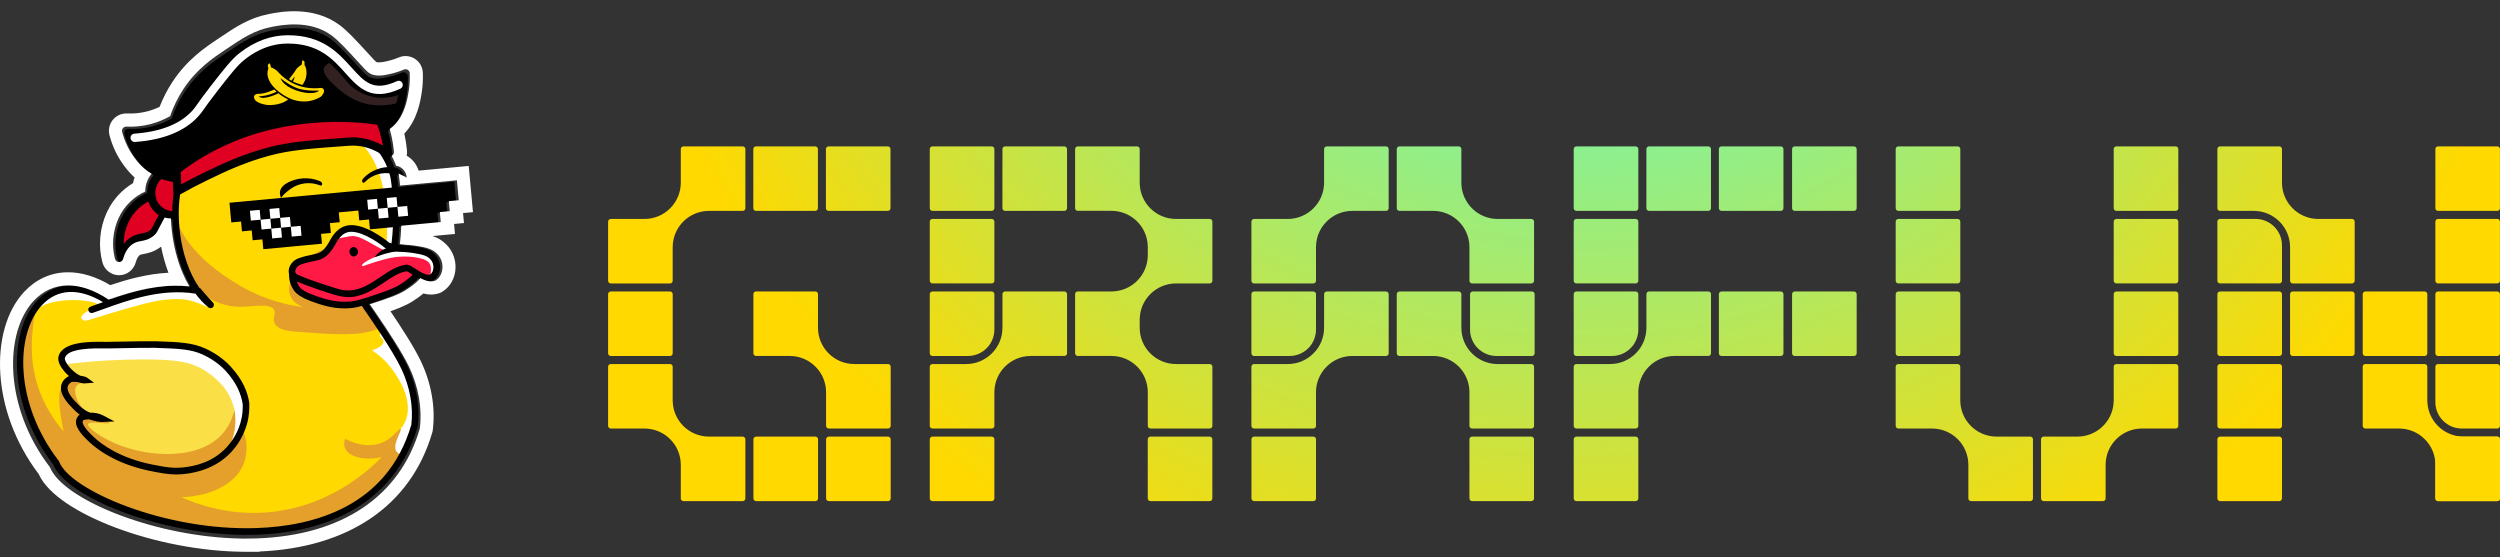 <svg viewBox="0 0 148 33" focusable="false" class="chakra-icon css-1led4mo" xmlns="http://www.w3.org/2000/svg"><rect x="0" y="0" width="148" height="33" fill="#333333" stroke="none"/><path d="M44.126 8.825V12.325C44.126 12.412 44.055 12.484 43.966 12.484H41.974C40.786 12.484 39.823 13.446 39.823 14.632V16.621C39.823 16.708 39.752 16.78 39.663 16.78H36.16C36.072 16.78 36 16.71 36 16.621V13.121C36 13.034 36.071 12.962 36.16 12.962H38.151C39.34 12.962 40.303 12 40.303 10.814V8.825C40.303 8.738 40.374 8.666 40.463 8.666H43.968C44.055 8.666 44.127 8.736 44.127 8.825H44.126Z" fill="url(#paint0_radial_1017_4473)"></path><path d="M52.728 25.209V21.71C52.728 21.623 52.658 21.551 52.569 21.551H50.577C49.389 21.551 48.425 20.589 48.425 19.402V17.413C48.425 17.326 48.355 17.254 48.266 17.254H44.761C44.673 17.254 44.601 17.325 44.601 17.413V20.913C44.601 21 44.672 21.073 44.761 21.073H46.753C47.941 21.073 48.904 22.034 48.904 23.221V25.209C48.904 25.297 48.975 25.369 49.064 25.369H52.569C52.656 25.369 52.728 25.298 52.728 25.209Z" fill="url(#paint1_radial_1017_4473)"></path><path d="M44.126 29.506V26.007C44.126 25.919 44.055 25.847 43.966 25.847H41.974C40.786 25.847 39.823 24.885 39.823 23.699V21.71C39.823 21.623 39.752 21.551 39.663 21.551H36.16C36.072 21.551 36 21.621 36 21.71V25.21C36 25.297 36.071 25.369 36.16 25.369H38.151C39.34 25.369 40.303 26.331 40.303 27.517V29.506C40.303 29.593 40.374 29.666 40.463 29.666H43.968C44.055 29.666 44.127 29.595 44.127 29.506H44.126Z" fill="url(#paint2_radial_1017_4473)"></path><path d="M39.664 17.256H36.16C36.072 17.256 36 17.327 36 17.415V20.915C36 21.003 36.072 21.074 36.16 21.074H39.664C39.753 21.074 39.824 21.003 39.824 20.915V17.415C39.824 17.327 39.753 17.256 39.664 17.256Z" fill="url(#paint3_radial_1017_4473)"></path><path d="M48.261 8.666H44.756C44.667 8.666 44.596 8.737 44.596 8.825V12.325C44.596 12.412 44.667 12.484 44.756 12.484H48.261C48.349 12.484 48.42 12.412 48.42 12.325V8.825C48.42 8.737 48.349 8.666 48.261 8.666Z" fill="url(#paint4_radial_1017_4473)"></path><path d="M52.558 8.666H49.053C48.965 8.666 48.894 8.737 48.894 8.825V12.325C48.894 12.412 48.965 12.484 49.053 12.484H52.558C52.646 12.484 52.718 12.412 52.718 12.325V8.825C52.718 8.737 52.646 8.666 52.558 8.666Z" fill="url(#paint5_radial_1017_4473)"></path><path d="M48.268 25.847H44.763C44.675 25.847 44.603 25.919 44.603 26.007V29.506C44.603 29.594 44.675 29.666 44.763 29.666H48.268C48.356 29.666 48.428 29.594 48.428 29.506V26.007C48.428 25.919 48.356 25.847 48.268 25.847Z" fill="url(#paint6_radial_1017_4473)"></path><path d="M52.569 25.847H49.064C48.976 25.847 48.905 25.919 48.905 26.007V29.506C48.905 29.594 48.976 29.666 49.064 29.666H52.569C52.657 29.666 52.729 29.594 52.729 29.506V26.007C52.729 25.919 52.657 25.847 52.569 25.847Z" fill="url(#paint7_radial_1017_4473)"></path><path d="M120.351 29.506V26.007C120.351 25.919 120.28 25.847 120.192 25.847H118.2C117.011 25.847 116.048 24.885 116.048 23.699V21.71C116.048 21.623 115.977 21.551 115.888 21.551H112.384C112.296 21.551 112.224 21.621 112.224 21.71V25.21C112.224 25.297 112.295 25.369 112.384 25.369H114.375C115.564 25.369 116.527 26.331 116.527 27.517V29.506C116.527 29.593 116.598 29.666 116.687 29.666H120.192C120.279 29.666 120.351 29.595 120.351 29.506Z" fill="url(#paint8_radial_1017_4473)"></path><path d="M120.829 29.506V26.007C120.829 25.919 120.9 25.847 120.988 25.847H122.98C124.169 25.847 125.132 24.885 125.132 23.699V21.71C125.132 21.623 125.203 21.551 125.292 21.551H128.796C128.884 21.551 128.956 21.621 128.956 21.71V25.21C128.956 25.297 128.885 25.369 128.796 25.369H126.805C125.616 25.369 124.653 26.331 124.653 27.517V29.506C124.653 29.593 124.582 29.666 124.493 29.666H120.988C120.901 29.666 120.829 29.595 120.829 29.506Z" fill="url(#paint9_radial_1017_4473)"></path><path d="M115.89 8.666H112.385C112.297 8.666 112.225 8.737 112.225 8.825V12.325C112.225 12.412 112.297 12.484 112.385 12.484H115.89C115.978 12.484 116.05 12.412 116.05 12.325V8.825C116.05 8.737 115.978 8.666 115.89 8.666Z" fill="url(#paint10_radial_1017_4473)"></path><path d="M128.796 8.666H125.291C125.203 8.666 125.132 8.737 125.132 8.825V12.325C125.132 12.412 125.203 12.484 125.291 12.484H128.796C128.884 12.484 128.956 12.412 128.956 12.325V8.825C128.956 8.737 128.884 8.666 128.796 8.666Z" fill="url(#paint11_radial_1017_4473)"></path><path d="M115.89 17.256H112.385C112.297 17.256 112.225 17.327 112.225 17.415V20.915C112.225 21.003 112.297 21.074 112.385 21.074H115.89C115.978 21.074 116.05 21.003 116.05 20.915V17.415C116.05 17.327 115.978 17.256 115.89 17.256Z" fill="url(#paint12_radial_1017_4473)"></path><path d="M128.796 17.256H125.291C125.203 17.256 125.132 17.327 125.132 17.415V20.915C125.132 21.003 125.203 21.074 125.291 21.074H128.796C128.884 21.074 128.956 21.003 128.956 20.915V17.415C128.956 17.327 128.884 17.256 128.796 17.256Z" fill="url(#paint13_radial_1017_4473)"></path><path d="M128.796 12.96H125.291C125.203 12.96 125.132 13.032 125.132 13.12V16.619C125.132 16.707 125.203 16.779 125.291 16.779H128.796C128.884 16.779 128.956 16.707 128.956 16.619V13.12C128.956 13.032 128.884 12.96 128.796 12.96Z" fill="url(#paint14_radial_1017_4473)"></path><path d="M115.89 12.96H112.385C112.297 12.96 112.225 13.032 112.225 13.12V16.619C112.225 16.707 112.297 16.779 112.385 16.779H115.89C115.978 16.779 116.05 16.707 116.05 16.619V13.12C116.05 13.032 115.978 12.96 115.89 12.96Z" fill="url(#paint15_radial_1017_4473)"></path><path d="M55.042 25.209V21.71C55.042 21.623 55.113 21.551 55.202 21.551H57.194C58.382 21.551 59.346 20.589 59.346 19.402V17.413C59.346 17.326 59.416 17.254 59.505 17.254H63.01C63.097 17.254 63.17 17.325 63.17 17.413V20.913C63.17 21 63.099 21.073 63.01 21.073H61.018C59.83 21.073 58.867 22.034 58.867 23.221V25.209C58.867 25.297 58.796 25.369 58.707 25.369H55.202C55.115 25.369 55.042 25.298 55.042 25.209Z" fill="url(#paint16_radial_1017_4473)"></path><path d="M67.47 18.926V19.402C67.47 20.589 68.433 21.551 69.622 21.551H71.614C71.702 21.551 71.773 21.622 71.773 21.71V25.21C71.773 25.298 71.702 25.369 71.614 25.369H68.109C68.02 25.369 67.949 25.298 67.949 25.21V23.221C67.949 22.035 66.986 21.073 65.797 21.073H63.806C63.717 21.073 63.646 21.002 63.646 20.913V17.414C63.646 17.325 63.717 17.254 63.806 17.254H65.797C66.986 17.254 67.949 16.293 67.949 15.106V14.629C67.949 13.443 66.986 12.481 65.797 12.481H63.806C63.717 12.481 63.646 12.41 63.646 12.322V8.825C63.646 8.736 63.717 8.666 63.806 8.666H67.31C67.399 8.666 67.47 8.736 67.47 8.825V10.814C67.47 12 68.433 12.962 69.622 12.962H71.614C71.702 12.962 71.773 13.033 71.773 13.121V16.621C71.773 16.71 71.702 16.78 71.614 16.78H69.622C68.433 16.78 67.47 17.742 67.47 18.928V18.926Z" fill="url(#paint17_radial_1017_4473)"></path><path d="M58.707 25.847H55.202C55.114 25.847 55.042 25.919 55.042 26.007V29.506C55.042 29.594 55.114 29.666 55.202 29.666H58.707C58.795 29.666 58.867 29.594 58.867 29.506V26.007C58.867 25.919 58.795 25.847 58.707 25.847Z" fill="url(#paint18_radial_1017_4473)"></path><path d="M58.707 12.96H55.202C55.114 12.96 55.042 13.032 55.042 13.12V16.619C55.042 16.707 55.114 16.779 55.202 16.779H58.707C58.795 16.779 58.867 16.707 58.867 16.619V13.12C58.867 13.032 58.795 12.96 58.707 12.96Z" fill="url(#paint19_radial_1017_4473)"></path><path d="M58.707 8.666H55.202C55.114 8.666 55.042 8.737 55.042 8.825V12.325C55.042 12.412 55.114 12.484 55.202 12.484H58.707C58.795 12.484 58.867 12.412 58.867 12.325V8.825C58.867 8.737 58.795 8.666 58.707 8.666Z" fill="url(#paint20_radial_1017_4473)"></path><path d="M63.008 8.666H59.503C59.415 8.666 59.344 8.737 59.344 8.825V12.325C59.344 12.412 59.415 12.484 59.503 12.484H63.008C63.096 12.484 63.168 12.412 63.168 12.325V8.825C63.168 8.737 63.096 8.666 63.008 8.666Z" fill="url(#paint21_radial_1017_4473)"></path><path d="M71.612 25.847H68.107C68.019 25.847 67.947 25.919 67.947 26.007V29.506C67.947 29.594 68.019 29.666 68.107 29.666H71.612C71.7 29.666 71.771 29.594 71.771 29.506V26.007C71.771 25.919 71.7 25.847 71.612 25.847Z" fill="url(#paint22_radial_1017_4473)"></path><path d="M58.867 19.509V17.415C58.867 17.328 58.796 17.256 58.707 17.256H55.202C55.115 17.256 55.042 17.326 55.042 17.415V20.915C55.042 21.002 55.113 21.074 55.202 21.074H57.3C58.166 21.074 58.867 20.373 58.867 19.509Z" fill="url(#paint23_radial_1017_4473)"></path><path d="M93.164 25.209V21.71C93.164 21.623 93.235 21.551 93.324 21.551H95.316C96.504 21.551 97.467 20.589 97.467 19.402V17.413C97.467 17.326 97.538 17.254 97.627 17.254H101.132C101.219 17.254 101.292 17.325 101.292 17.413V20.913C101.292 21 101.221 21.072 101.132 21.072H99.14C97.952 21.072 96.989 22.034 96.989 23.221V25.209C96.989 25.297 96.918 25.369 96.829 25.369H93.324C93.237 25.369 93.164 25.298 93.164 25.209Z" fill="url(#paint24_radial_1017_4473)"></path><path d="M96.829 25.847H93.324C93.236 25.847 93.164 25.919 93.164 26.007V29.506C93.164 29.594 93.236 29.666 93.324 29.666H96.829C96.917 29.666 96.989 29.594 96.989 29.506V26.007C96.989 25.919 96.917 25.847 96.829 25.847Z" fill="url(#paint25_radial_1017_4473)"></path><path d="M96.829 12.96H93.324C93.236 12.96 93.164 13.031 93.164 13.12V16.619C93.164 16.707 93.236 16.779 93.324 16.779H96.829C96.917 16.779 96.989 16.707 96.989 16.619V13.12C96.989 13.031 96.917 12.96 96.829 12.96Z" fill="url(#paint26_radial_1017_4473)"></path><path d="M96.829 8.666H93.324C93.236 8.666 93.164 8.737 93.164 8.825V12.325C93.164 12.412 93.236 12.484 93.324 12.484H96.829C96.917 12.484 96.989 12.412 96.989 12.325V8.825C96.989 8.737 96.917 8.666 96.829 8.666Z" fill="url(#paint27_radial_1017_4473)"></path><path d="M101.13 8.666H97.625C97.537 8.666 97.466 8.737 97.466 8.825V12.324C97.466 12.412 97.537 12.484 97.625 12.484H101.13C101.218 12.484 101.29 12.412 101.29 12.324V8.825C101.29 8.737 101.218 8.666 101.13 8.666Z" fill="url(#paint28_radial_1017_4473)"></path><path d="M105.421 8.666H101.916C101.828 8.666 101.757 8.737 101.757 8.825V12.324C101.757 12.412 101.828 12.484 101.916 12.484H105.421C105.509 12.484 105.581 12.412 105.581 12.324V8.825C105.581 8.737 105.509 8.666 105.421 8.666Z" fill="url(#paint29_radial_1017_4473)"></path><path d="M109.755 8.666H106.25C106.162 8.666 106.091 8.737 106.091 8.825V12.324C106.091 12.412 106.162 12.484 106.25 12.484H109.755C109.843 12.484 109.915 12.412 109.915 12.324V8.825C109.915 8.737 109.843 8.666 109.755 8.666Z" fill="url(#paint30_radial_1017_4473)"></path><path d="M105.421 17.256H101.916C101.828 17.256 101.757 17.327 101.757 17.415V20.915C101.757 21.003 101.828 21.074 101.916 21.074H105.421C105.509 21.074 105.581 21.003 105.581 20.915V17.415C105.581 17.327 105.509 17.256 105.421 17.256Z" fill="url(#paint31_radial_1017_4473)"></path><path d="M109.755 17.256H106.25C106.162 17.256 106.091 17.327 106.091 17.415V20.915C106.091 21.003 106.162 21.074 106.25 21.074H109.755C109.843 21.074 109.915 21.003 109.915 20.915V17.415C109.915 17.327 109.843 17.256 109.755 17.256Z" fill="url(#paint32_radial_1017_4473)"></path><path d="M96.989 19.509V17.415C96.989 17.328 96.918 17.256 96.829 17.256H93.324C93.237 17.256 93.164 17.326 93.164 17.415V20.915C93.164 21.002 93.235 21.074 93.324 21.074H95.421C96.287 21.074 96.989 20.373 96.989 19.509Z" fill="url(#paint33_radial_1017_4473)"></path><path d="M82.21 8.825V12.325C82.21 12.412 82.139 12.484 82.05 12.484H80.058C78.87 12.484 77.907 13.446 77.907 14.632V16.621C77.907 16.708 77.836 16.78 77.747 16.78H74.242C74.155 16.78 74.083 16.71 74.083 16.621V13.121C74.083 13.034 74.153 12.962 74.242 12.962H76.234C77.422 12.962 78.386 12 78.386 10.814V8.825C78.386 8.738 78.457 8.666 78.545 8.666H82.05C82.138 8.666 82.21 8.736 82.21 8.825Z" fill="url(#paint34_radial_1017_4473)"></path><path d="M82.21 17.415V20.915C82.21 21.002 82.139 21.074 82.05 21.074H80.058C78.87 21.074 77.907 22.036 77.907 23.222V25.211C77.907 25.298 77.836 25.37 77.747 25.37H74.242C74.155 25.37 74.083 25.3 74.083 25.211V21.712C74.083 21.624 74.153 21.552 74.242 21.552H76.234C77.422 21.552 78.386 20.59 78.386 19.404V17.415C78.386 17.328 78.457 17.256 78.545 17.256H82.05C82.138 17.256 82.21 17.326 82.21 17.415Z" fill="url(#paint35_radial_1017_4473)"></path><path d="M82.688 8.825V12.325C82.688 12.412 82.759 12.484 82.848 12.484H84.84C86.028 12.484 86.991 13.446 86.991 14.632V16.621C86.991 16.708 87.062 16.78 87.151 16.78H90.656C90.743 16.78 90.816 16.71 90.816 16.621V13.121C90.816 13.034 90.745 12.962 90.656 12.962H88.664C87.476 12.962 86.513 12 86.513 10.814V8.825C86.513 8.738 86.442 8.666 86.353 8.666H82.848C82.76 8.666 82.688 8.736 82.688 8.825Z" fill="url(#paint36_radial_1017_4473)"></path><path d="M82.688 17.415V20.915C82.688 21.002 82.759 21.074 82.848 21.074H84.84C86.028 21.074 86.991 22.036 86.991 23.222V25.211C86.991 25.298 87.062 25.37 87.151 25.37H90.656C90.743 25.37 90.816 25.3 90.816 25.211V21.712C90.816 21.624 90.745 21.552 90.656 21.552H88.664C87.476 21.552 86.513 20.59 86.513 19.404V17.415C86.513 17.328 86.442 17.256 86.353 17.256H82.848C82.76 17.256 82.688 17.326 82.688 17.415Z" fill="url(#paint37_radial_1017_4473)"></path><path d="M77.749 25.847H74.245C74.156 25.847 74.085 25.919 74.085 26.007V29.506C74.085 29.594 74.156 29.666 74.245 29.666H77.749C77.838 29.666 77.909 29.594 77.909 29.506V26.007C77.909 25.919 77.838 25.847 77.749 25.847Z" fill="url(#paint38_radial_1017_4473)"></path><path d="M90.654 25.847H87.149C87.061 25.847 86.99 25.919 86.99 26.007V29.506C86.99 29.594 87.061 29.666 87.149 29.666H90.654C90.742 29.666 90.814 29.594 90.814 29.506V26.007C90.814 25.919 90.742 25.847 90.654 25.847Z" fill="url(#paint39_radial_1017_4473)"></path><path d="M77.908 19.509V17.415C77.908 17.328 77.837 17.256 77.748 17.256H74.243C74.156 17.256 74.083 17.326 74.083 17.415V20.915C74.083 21.002 74.154 21.074 74.243 21.074H76.34C77.207 21.074 77.908 20.373 77.908 19.509Z" fill="url(#paint40_radial_1017_4473)"></path><path d="M87.027 19.509V17.415C87.027 17.328 87.098 17.256 87.186 17.256H90.691C90.779 17.256 90.851 17.326 90.851 17.415V20.915C90.851 21.002 90.78 21.074 90.691 21.074H88.594C87.728 21.074 87.027 20.373 87.027 19.509Z" fill="url(#paint41_radial_1017_4473)"></path><path d="M131.269 8.825V12.325C131.269 12.412 131.34 12.484 131.429 12.484H133.421C134.609 12.484 135.572 13.446 135.572 14.632V16.621C135.572 16.708 135.643 16.78 135.732 16.78H139.237C139.324 16.78 139.397 16.71 139.397 16.621V13.121C139.397 13.034 139.326 12.962 139.237 12.962H137.245C136.057 12.962 135.094 12 135.094 10.814V8.825C135.094 8.738 135.023 8.666 134.934 8.666H131.429C131.342 8.666 131.269 8.736 131.269 8.825Z" fill="url(#paint42_radial_1017_4473)"></path><path d="M139.873 21.71V25.21C139.873 25.297 139.944 25.369 140.032 25.369H142.024C143.213 25.369 144.176 26.331 144.176 27.517V29.506C144.176 29.593 144.247 29.666 144.335 29.666H147.84C147.928 29.666 148 29.595 148 29.506V26.007C148 25.919 147.929 25.847 147.84 25.847H145.848C144.66 25.847 143.697 24.885 143.697 23.699V21.71C143.697 21.623 143.626 21.551 143.537 21.551H140.032C139.945 21.551 139.873 21.621 139.873 21.71Z" fill="url(#paint43_radial_1017_4473)"></path><path d="M147.839 8.666H144.334C144.246 8.666 144.174 8.737 144.174 8.825V12.325C144.174 12.412 144.246 12.484 144.334 12.484H147.839C147.927 12.484 147.998 12.412 147.998 12.325V8.825C147.998 8.737 147.927 8.666 147.839 8.666Z" fill="url(#paint44_radial_1017_4473)"></path><path d="M134.934 17.256H131.429C131.341 17.256 131.269 17.327 131.269 17.415V20.915C131.269 21.003 131.341 21.074 131.429 21.074H134.934C135.022 21.074 135.094 21.003 135.094 20.915V17.415C135.094 17.327 135.022 17.256 134.934 17.256Z" fill="url(#paint45_radial_1017_4473)"></path><path d="M135.094 14.525V16.619C135.094 16.706 135.023 16.779 134.934 16.779H131.429C131.342 16.779 131.269 16.708 131.269 16.619V13.12C131.269 13.032 131.34 12.96 131.429 12.96H133.526C134.393 12.96 135.094 13.662 135.094 14.525Z" fill="url(#paint46_radial_1017_4473)"></path><path d="M147.998 21.71V25.21C147.998 25.297 147.928 25.369 147.839 25.369H145.741C144.875 25.369 144.174 24.668 144.174 23.804V21.71C144.174 21.623 144.245 21.551 144.334 21.551H147.839C147.926 21.551 147.998 21.621 147.998 21.71Z" fill="url(#paint47_radial_1017_4473)"></path><path d="M134.934 21.551H131.429C131.341 21.551 131.269 21.622 131.269 21.71V25.21C131.269 25.298 131.341 25.369 131.429 25.369H134.934C135.022 25.369 135.094 25.298 135.094 25.21V21.71C135.094 21.622 135.022 21.551 134.934 21.551Z" fill="url(#paint48_radial_1017_4473)"></path><path d="M134.934 25.847H131.429C131.341 25.847 131.269 25.919 131.269 26.007V29.506C131.269 29.594 131.341 29.666 131.429 29.666H134.934C135.022 29.666 135.094 29.594 135.094 29.506V26.007C135.094 25.919 135.022 25.847 134.934 25.847Z" fill="url(#paint49_radial_1017_4473)"></path><path d="M147.839 17.256H144.334C144.246 17.256 144.174 17.327 144.174 17.415V20.915C144.174 21.003 144.246 21.074 144.334 21.074H147.839C147.927 21.074 147.998 21.003 147.998 20.915V17.415C147.998 17.327 147.927 17.256 147.839 17.256Z" fill="url(#paint50_radial_1017_4473)"></path><path d="M147.839 25.847H144.334C144.246 25.847 144.174 25.919 144.174 26.007V29.506C144.174 29.594 144.246 29.666 144.334 29.666H147.839C147.927 29.666 147.998 29.594 147.998 29.506V26.007C147.998 25.919 147.927 25.847 147.839 25.847Z" fill="url(#paint51_radial_1017_4473)"></path><path d="M139.235 17.256H135.73C135.642 17.256 135.571 17.327 135.571 17.415V20.915C135.571 21.003 135.642 21.074 135.73 21.074H139.235C139.323 21.074 139.395 21.003 139.395 20.915V17.415C139.395 17.327 139.323 17.256 139.235 17.256Z" fill="url(#paint52_radial_1017_4473)"></path><path d="M143.537 17.256H140.032C139.944 17.256 139.873 17.327 139.873 17.415V20.915C139.873 21.003 139.944 21.074 140.032 21.074H143.537C143.625 21.074 143.697 21.003 143.697 20.915V17.415C143.697 17.327 143.625 17.256 143.537 17.256Z" fill="url(#paint53_radial_1017_4473)"></path><path d="M147.839 12.96H144.334C144.246 12.96 144.174 13.032 144.174 13.12V16.619C144.174 16.707 144.246 16.779 144.334 16.779H147.839C147.927 16.779 147.998 16.707 147.998 16.619V13.12C147.998 13.032 147.927 12.96 147.839 12.96Z" fill="url(#paint54_radial_1017_4473)"></path><path d="M9.484 11.424C9.177 11.486 8.571 11.653 8.026 12.164C7.205 12.932 7.108 13.927 7.087 14.191C7.048 14.657 7.119 15.04 7.183 15.283C7.28 14.931 7.462 14.54 7.821 14.287C8.276 13.968 8.621 14.156 9.05 13.803C9.227 13.657 9.175 13.621 9.653 12.771C10.053 12.061 10.213 11.866 10.122 11.679C10.087 11.605 9.97 11.447 9.484 11.424Z" fill="#DF0022"></path><path d="M7.184 15.528C7.293 15.528 7.389 15.455 7.418 15.35C7.529 14.954 7.711 14.666 7.961 14.491C8.137 14.368 8.291 14.338 8.468 14.306C8.686 14.264 8.935 14.217 9.204 13.994C9.349 13.875 9.393 13.788 9.498 13.579C9.568 13.441 9.672 13.235 9.864 12.894C9.94 12.757 10.009 12.639 10.069 12.537C10.345 12.059 10.472 11.841 10.342 11.573C10.225 11.332 9.94 11.201 9.495 11.18C9.476 11.18 9.456 11.18 9.437 11.185C9.019 11.268 8.406 11.475 7.86 11.985C7.275 12.532 6.915 13.31 6.845 14.171C6.812 14.564 6.846 14.959 6.949 15.347C6.976 15.453 7.072 15.528 7.183 15.53H7.184V15.528ZM9.503 11.671C9.794 11.689 9.892 11.759 9.905 11.787C9.905 11.843 9.781 12.059 9.65 12.288C9.589 12.392 9.521 12.511 9.442 12.65C9.245 13.001 9.138 13.213 9.066 13.354C8.967 13.551 8.961 13.56 8.897 13.613C8.722 13.757 8.571 13.786 8.379 13.822C8.176 13.86 7.945 13.904 7.683 14.088C7.547 14.183 7.427 14.3 7.321 14.438C7.321 14.363 7.324 14.287 7.331 14.212C7.392 13.472 7.698 12.809 8.194 12.346C8.642 11.925 9.149 11.748 9.503 11.673V11.671Z" fill="black"></path><path d="M9.642 10.258C9.193 10.456 9.048 10.908 9.016 11.011C8.996 11.072 8.803 11.713 9.232 12.249C9.489 12.57 9.928 12.801 10.387 12.722C11.037 12.611 11.475 11.925 11.4 11.314C11.335 10.79 10.914 10.497 10.834 10.44C10.719 10.36 10.189 10.016 9.642 10.258Z" fill="#DF0022"></path><path d="M10.21 12.982C10.283 12.982 10.356 12.976 10.428 12.964C11.169 12.837 11.736 12.052 11.64 11.284C11.59 10.877 11.353 10.505 10.971 10.24C10.798 10.119 10.186 9.75 9.541 10.035C9.186 10.193 8.917 10.512 8.78 10.937C8.753 11.021 8.532 11.773 9.039 12.405C9.331 12.77 9.773 12.984 10.207 12.984L10.21 12.982ZM10.048 10.42C10.345 10.42 10.605 10.581 10.694 10.643C10.849 10.751 11.114 10.985 11.158 11.345C11.214 11.805 10.88 12.39 10.347 12.48C9.947 12.549 9.598 12.314 9.42 12.095C9.074 11.663 9.227 11.145 9.247 11.088C9.341 10.795 9.511 10.585 9.739 10.486C9.843 10.44 9.947 10.422 10.048 10.422V10.42Z" fill="black"></path><path d="M23.925 21.732C24.426 22.787 24.684 24.039 24.535 25.211C21.477 35.589 4.529 30.654 3.325 27.405C-0.902 21.935 1.666 14.577 6.544 17.94C6.227 18.053 5.249 18.395 5.452 18.327C6.884 17.845 9.276 16.77 11.722 17.212C12.332 17.939 12.469 18.045 12.466 18.048C10.539 16.494 10.028 12.842 10.612 10.793C10.984 9.484 11.741 8.013 13.067 7.473C13.53 7.285 14.058 7.247 14.544 7.142C14.063 7.234 13.543 7.083 13.184 6.749C13.004 6.581 12.857 6.327 12.937 6.093C13.009 5.885 13.233 5.77 13.446 5.724C14.019 5.598 14.608 5.803 15.16 6.003C14.967 5.978 14.768 5.95 14.596 5.857C14.424 5.764 14.281 5.588 14.284 5.392C14.286 5.228 14.39 5.076 14.526 4.984C14.663 4.893 14.827 4.855 14.989 4.839C15.451 4.791 15.929 4.907 16.317 5.164C16.572 5.333 16.788 5.562 16.948 5.826C17.017 5.942 17.1 6.078 17.112 6.216C17.122 6.345 17.091 6.481 17.099 6.612C17.432 6.607 17.76 6.559 18.096 6.576C18.434 6.592 18.771 6.638 19.102 6.71C19.765 6.854 20.407 7.105 20.992 7.453C22.11 8.121 23.024 9.177 23.31 10.476C23.599 12.224 23.698 16.625 21.894 17.695C21.79 17.778 21.581 17.809 21.535 17.932C21.535 17.958 23.292 20.393 23.929 21.73" fill="#FFD900"></path><path d="M22.65 19.581C22.523 19.677 22.489 19.753 22.487 19.821C22.486 19.995 22.707 20.061 22.703 20.234C22.7 20.455 22.336 20.63 22.029 20.743C22.34 20.946 22.814 21.305 23.233 21.884C23.466 22.205 24.454 23.567 24.052 24.797C23.818 25.514 23.3 25.613 23.233 26.374C23.224 26.493 23.186 27.053 23.503 27.484C23.93 26.824 24.28 26.073 24.533 25.213C24.683 24.041 24.426 22.788 23.924 21.734C23.638 21.131 23.124 20.309 22.647 19.582" fill="white"></path><path d="M5.452 18.327C5.741 18.23 6.07 18.107 6.43 17.98C6.081 18.102 5.418 18.335 5.425 18.335C5.425 18.335 5.434 18.331 5.452 18.327ZM12.346 18.122C12.281 18.224 11.92 18.017 11.85 17.989C11.492 17.847 11.107 17.729 10.722 17.711C10.014 17.678 9.307 17.786 8.621 17.96C7.947 18.132 7.284 18.325 6.616 18.528C6.162 18.666 5.711 18.803 5.257 18.941C5.178 18.965 5.093 18.99 5.01 18.98C4.927 18.97 4.843 18.918 4.822 18.836C4.792 18.721 4.893 18.618 4.989 18.548C5.127 18.445 5.272 18.353 5.423 18.273C5.503 18.23 5.793 18.163 5.793 18.048C5.758 17.737 2.586 17.424 1.952 18.618C1.825 18.857 1.903 18.962 1.747 19.237C1.669 19.375 1.564 19.499 1.443 19.609C2.101 17.338 4.011 16.192 6.544 17.939C7.93 17.449 9.76 16.887 11.626 17.195C12.121 17.608 12.417 18.012 12.346 18.122Z" fill="white"></path><path d="M18.132 6.581C18.873 7.07 20.879 7.448 21.969 9.24C22.824 10.644 22.887 12.54 22.908 13.208C22.955 14.62 22.692 15.579 23.007 16.111C23.622 14.336 23.513 11.73 23.305 10.477C23.017 9.179 22.105 8.123 20.987 7.455C20.404 7.106 19.761 6.856 19.098 6.712C18.779 6.643 18.456 6.599 18.131 6.581" fill="white"></path><path d="M2.132 18.184C1.95 19.211 1.651 20.855 2.176 22.662C2.55 23.946 3.219 24.902 3.765 25.539C3.536 24.417 3.335 23.052 3.73 22.881C4.025 22.754 4.484 23.374 4.887 23.756C7.509 26.241 12.714 23.25 14.245 25.321C14.851 26.141 14.5 27.243 14.461 27.359C14.06 28.56 12.596 29.373 10.74 29.434C11.682 29.858 13.434 30.487 15.654 30.344C19.481 30.099 21.935 27.743 22.591 27.068C21.501 27.292 20.627 27.029 20.424 26.521C20.383 26.418 20.344 26.243 20.424 25.974C20.882 26.215 21.493 26.43 22.169 26.33C23.162 26.182 23.633 25.295 23.719 25.396C23.8 25.493 23.292 26.184 23.423 26.629C23.474 26.798 23.635 26.881 23.83 26.937C19.473 34.991 4.458 30.454 3.327 27.404C0.764 24.087 0.701 20.078 2.134 18.184" fill="#E4A02B"></path><path d="M22.521 19.387C21.47 19.952 19.689 19.807 17.344 19.615C17.039 19.59 16.445 19.522 16.26 19.142C16.111 18.836 16.351 18.582 16.224 18.341C15.997 17.911 14.949 18.177 14.128 18.16C13.135 18.137 12.328 17.693 11.666 17.203L11.682 17.207C10.846 16.033 10.433 14.382 10.389 12.897C11.125 15.08 13.465 16.47 14.164 16.886C15.932 17.935 17.685 18.215 18.898 18.269C18.157 18.363 17.495 18.102 17.235 17.614C16.866 16.922 17.473 16.075 17.596 15.903C18.535 14.592 21.142 13.803 22.619 15.212C22.806 15.391 22.967 15.597 23.1 15.82C22.856 16.66 22.473 17.352 21.891 17.698C21.787 17.781 21.577 17.812 21.532 17.935C21.532 17.948 21.988 18.588 22.52 19.389" fill="#E4A02B"></path><path d="M14.616 31.664C14.814 31.664 15.012 31.661 15.209 31.654C20.181 31.482 23.56 29.215 24.722 25.267C24.725 25.257 24.727 25.247 24.728 25.236C24.876 24.08 24.654 22.806 24.103 21.647C23.584 20.558 22.343 18.765 21.876 18.091C21.844 18.045 21.816 18.004 21.794 17.97C21.803 17.965 21.815 17.96 21.823 17.956C21.881 17.93 21.946 17.902 22.003 17.858C24.059 16.62 23.708 11.697 23.5 10.445C23.22 9.182 22.343 8.035 21.09 7.286C20.49 6.928 19.834 6.671 19.141 6.52C18.797 6.445 18.448 6.399 18.103 6.383C17.889 6.373 17.679 6.386 17.476 6.399C17.417 6.402 17.359 6.407 17.3 6.41C17.305 6.343 17.31 6.274 17.303 6.202C17.289 6.022 17.195 5.864 17.117 5.736C16.938 5.436 16.699 5.186 16.421 5.002C15.992 4.719 15.477 4.593 14.967 4.645C14.739 4.67 14.559 4.727 14.416 4.824C14.213 4.96 14.089 5.173 14.088 5.392C14.088 5.431 14.091 5.471 14.097 5.508C13.87 5.48 13.636 5.482 13.403 5.533C13.072 5.605 12.835 5.787 12.752 6.029C12.658 6.307 12.768 6.63 13.051 6.893C13.161 6.997 13.287 7.085 13.421 7.155C13.277 7.191 13.134 7.234 12.996 7.291C11.432 7.928 10.714 9.724 10.426 10.739C9.973 12.336 10.166 15.07 11.288 16.951C9.547 16.763 7.895 17.259 6.573 17.722C4.888 16.596 3.301 16.62 2.205 17.793C0.478 19.643 0.45 23.983 3.154 27.503C3.907 29.406 9.453 31.666 14.616 31.666V31.664ZM24.343 25.17C22.915 29.992 18.581 31.143 15.194 31.261C9.716 31.449 4.118 28.985 3.507 27.337C3.501 27.319 3.491 27.3 3.478 27.284C0.878 23.918 0.866 19.797 2.487 18.061C3.398 17.085 4.671 17.028 6.101 17.888L5.551 18.081C5.498 18.101 5.451 18.117 5.408 18.133C5.402 18.135 5.395 18.138 5.39 18.14L5.371 18.146V18.15C5.251 18.205 5.195 18.268 5.241 18.399C5.247 18.418 5.309 18.582 5.514 18.513C5.715 18.446 5.935 18.366 6.17 18.281C7.605 17.763 9.56 17.061 11.574 17.385C11.8 17.693 12.056 17.97 12.346 18.202C12.402 18.248 12.48 18.258 12.549 18.228C12.615 18.197 12.659 18.132 12.662 18.058C12.666 17.97 12.615 17.921 12.589 17.893C12.438 17.742 12.196 17.47 11.873 17.085C11.852 17.061 11.826 17.043 11.796 17.03C10.569 15.263 10.344 12.452 10.8 10.847C11.068 9.903 11.73 8.231 13.14 7.656C13.438 7.535 13.78 7.478 14.11 7.422C14.266 7.396 14.429 7.368 14.585 7.335C14.689 7.312 14.757 7.209 14.736 7.105C14.715 6.998 14.613 6.931 14.508 6.951C14.088 7.031 13.631 6.9 13.317 6.607C13.195 6.494 13.072 6.307 13.122 6.158C13.178 5.998 13.416 5.934 13.488 5.918C13.784 5.854 14.096 5.89 14.398 5.963C14.432 5.988 14.466 6.011 14.505 6.032C14.712 6.143 14.938 6.173 15.137 6.199C15.236 6.212 15.329 6.148 15.352 6.05C15.375 5.952 15.323 5.854 15.228 5.819C15.028 5.747 14.811 5.667 14.582 5.605C14.523 5.548 14.481 5.474 14.481 5.397C14.481 5.31 14.543 5.213 14.635 5.151C14.725 5.091 14.848 5.053 15.011 5.037C15.425 4.992 15.864 5.101 16.212 5.331C16.441 5.482 16.637 5.69 16.782 5.931C16.845 6.037 16.912 6.148 16.918 6.235C16.923 6.286 16.918 6.345 16.912 6.407C16.905 6.477 16.899 6.55 16.904 6.626C16.91 6.731 16.995 6.811 17.099 6.811C17.099 6.811 17.1 6.811 17.102 6.811C17.237 6.81 17.37 6.8 17.503 6.792C17.705 6.779 17.895 6.766 18.087 6.775C18.41 6.79 18.737 6.834 19.062 6.905C19.713 7.046 20.329 7.288 20.893 7.625C22.055 8.318 22.866 9.374 23.119 10.522C23.445 12.491 23.392 16.581 21.797 17.529C21.789 17.534 21.78 17.539 21.774 17.546C21.755 17.56 21.709 17.582 21.668 17.6C21.559 17.647 21.41 17.714 21.353 17.868C21.345 17.891 21.34 17.916 21.342 17.942C21.342 17.984 21.414 18.11 21.559 18.318C22.021 18.986 23.25 20.761 23.755 21.82C24.272 22.906 24.481 24.098 24.348 25.174L24.343 25.17Z" fill="black"></path><path d="M24.775 15.877C24.834 16.262 24.332 16.627 24.029 16.848C23.683 17.1 23.305 17.294 22.416 17.588C21.582 17.865 21.165 18.002 20.826 18.037C19.866 18.135 19.153 17.884 18.586 17.685C17.809 17.411 17.617 17.176 17.526 17.03C17.512 17.007 17.178 16.46 17.37 16.084C17.658 15.514 18.794 16.012 20.682 15.781C22.406 15.569 23.496 14.905 24.379 15.417C24.484 15.479 24.738 15.63 24.777 15.879" fill="#FF1A46"></path><path d="M20.396 18.256C20.539 18.256 20.689 18.25 20.846 18.233C21.205 18.197 21.631 18.056 22.478 17.775C23.419 17.464 23.802 17.257 24.145 17.007C24.483 16.761 25.047 16.35 24.97 15.848C24.918 15.502 24.587 15.309 24.478 15.247C23.838 14.875 23.133 15.05 22.239 15.27C21.777 15.384 21.254 15.512 20.659 15.586C19.866 15.682 19.213 15.65 18.686 15.622C17.95 15.584 17.419 15.556 17.196 15.995C16.957 16.467 17.32 17.067 17.362 17.135C17.484 17.331 17.728 17.591 18.522 17.871C19.02 18.047 19.618 18.256 20.396 18.256ZM23.618 15.424C23.862 15.424 24.08 15.47 24.283 15.587C24.351 15.627 24.561 15.749 24.585 15.908C24.626 16.174 24.164 16.509 23.917 16.689C23.604 16.917 23.25 17.107 22.356 17.403C21.537 17.675 21.126 17.811 20.807 17.844C19.889 17.937 19.203 17.695 18.651 17.501C17.882 17.231 17.744 17.01 17.692 16.927C17.616 16.805 17.427 16.406 17.544 16.174C17.646 15.97 17.999 15.98 18.665 16.015C19.206 16.043 19.879 16.077 20.705 15.977C21.322 15.902 21.858 15.769 22.33 15.653C22.834 15.528 23.253 15.425 23.617 15.425L23.618 15.424Z" fill="black"></path><path d="M25.547 16.436C25.942 16.195 25.989 15.474 25.512 15.113C25.292 14.9 24.727 14.806 24.181 14.742C24.077 14.731 23.795 14.728 23.417 14.659C23.222 14.623 23.064 14.584 22.959 14.556C22.533 14.197 21.299 13.328 20.503 13.57C20.199 13.664 19.912 13.917 19.658 14.423C19.075 15.42 18.747 15.124 17.78 15.466C17.245 15.633 17.056 16.339 17.671 16.498C18.248 16.76 20.17 17.398 20.308 17.372C21.886 17.614 22.91 15.969 24.103 15.867C24.366 15.905 25.048 16.609 25.547 16.437" fill="#FF1A46"></path><path d="M25.445 16.459C25.481 16.278 25.536 16.046 25.505 15.805C25.453 15.406 25.017 15.319 24.697 15.253C24.327 15.177 23.607 15.134 22.907 15.316C21.712 15.625 21.48 15.803 21.438 15.74C21.356 15.617 21.951 15.288 22.502 15.104C22.768 15.016 22.989 14.818 23.279 14.633C23.323 14.643 23.368 14.651 23.417 14.659C23.795 14.728 24.077 14.731 24.181 14.742C24.727 14.806 25.292 14.9 25.512 15.113C25.991 15.474 25.942 16.195 25.547 16.436C25.515 16.447 25.481 16.455 25.445 16.459Z" fill="white"></path><path d="M22.967 14.844C22.713 14.864 22.3 14.581 21.852 14.337C21.441 14.112 21.108 13.932 20.732 13.981C20.558 14.004 20.128 14.114 19.817 14.14C20.029 13.818 20.259 13.642 20.502 13.569C20.596 13.539 20.697 13.526 20.802 13.526C21.579 13.526 22.582 14.238 22.957 14.554C23.011 14.569 23.077 14.587 23.157 14.605C23.139 14.733 23.102 14.833 22.967 14.844Z" fill="white"></path><path d="M20.623 17.59C21.449 17.59 22.127 17.133 22.733 16.725C23.201 16.409 23.644 16.111 24.09 16.062C24.15 16.084 24.286 16.172 24.389 16.239C24.727 16.46 25.191 16.763 25.611 16.62L25.648 16.602C25.884 16.459 26.035 16.185 26.049 15.867C26.067 15.512 25.913 15.175 25.637 14.96C25.369 14.711 24.788 14.613 24.202 14.544C24.172 14.541 24.13 14.538 24.078 14.535C23.935 14.525 23.721 14.512 23.449 14.463C23.313 14.438 23.178 14.409 23.048 14.373C22.775 14.148 21.407 13.084 20.445 13.377C20.06 13.495 19.744 13.806 19.483 14.33C19.12 14.949 18.909 14.991 18.446 15.085C18.251 15.124 18.009 15.173 17.713 15.276C17.347 15.391 17.082 15.728 17.091 16.079C17.097 16.368 17.289 16.593 17.604 16.68C18.002 16.856 19.845 17.519 20.277 17.56C20.394 17.58 20.51 17.588 20.622 17.588L20.623 17.59ZM24.108 15.666H24.086C23.532 15.715 23.038 16.047 22.517 16.398C21.857 16.842 21.174 17.302 20.337 17.174L20.303 17.169L20.289 17.172C20.04 17.141 18.3 16.567 17.75 16.316L17.718 16.305C17.564 16.265 17.484 16.185 17.481 16.07C17.477 15.92 17.609 15.722 17.835 15.651C18.111 15.553 18.329 15.511 18.521 15.471C19.012 15.373 19.367 15.301 19.824 14.52C20.042 14.086 20.279 13.84 20.557 13.755C21.173 13.567 22.255 14.22 22.83 14.705L22.863 14.733L22.903 14.744C23.058 14.787 23.217 14.823 23.378 14.852C23.67 14.905 23.908 14.921 24.051 14.931C24.095 14.934 24.13 14.936 24.155 14.939C24.431 14.972 25.167 15.057 25.373 15.257L25.391 15.271C25.57 15.406 25.669 15.623 25.658 15.851C25.65 16.025 25.575 16.178 25.461 16.257C25.222 16.321 24.861 16.085 24.598 15.913C24.408 15.789 24.259 15.692 24.125 15.673L24.104 15.669L24.108 15.666Z" fill="black"></path><path d="M14.562 24.091C14.497 23.658 14.287 22.68 13.496 21.816C13.397 21.708 12.913 21.192 12.087 20.815C11.345 20.476 10.613 20.445 9.178 20.396C8.871 20.386 8.039 20.401 6.378 20.432C5.956 20.44 3.843 20.293 3.65 21.161C3.552 21.598 4.495 22.539 5.017 22.502C4.989 22.482 4.506 22.376 4.209 22.417C4.186 22.42 3.918 22.536 3.83 22.798C3.674 23.256 4.199 23.787 4.462 24.054C4.636 24.229 4.917 24.507 5.384 24.655C5.663 24.743 5.881 24.789 6.044 24.782C5.719 24.609 5.337 24.588 4.896 24.673C4.823 24.688 4.755 24.763 4.716 24.855C4.558 25.223 5.215 25.83 5.439 26.038C5.763 26.338 6.855 27.274 8.98 27.695C9.75 27.847 10.309 27.959 11.076 27.841C11.54 27.77 12.664 27.581 13.551 26.621C13.767 26.387 14.331 25.716 14.508 24.71C14.552 24.458 14.562 24.244 14.562 24.091Z" fill="#FBDF46"></path><path d="M14.432 25.046C14.307 24.809 14.128 24.547 13.876 24.267C13.749 24.827 13.527 25.226 13.311 25.511C11.944 27.3 8.801 27.086 6.879 26.276C5.99 25.901 5.143 25.306 5.216 25.11C5.296 24.897 6.46 25.144 6.481 25.038C6.5 24.938 5.463 24.877 4.854 24.127C4.547 23.749 4.318 23.158 4.529 22.854C4.757 22.524 5.385 22.678 5.397 22.598C5.407 22.521 4.839 22.25 4.228 22.127C4.38 22.258 4.544 22.366 4.698 22.433C4.54 22.41 4.354 22.395 4.211 22.416C4.188 22.42 3.92 22.536 3.832 22.798C3.676 23.256 4.201 23.787 4.464 24.054C4.627 24.218 4.883 24.473 5.299 24.625C5.171 24.63 5.038 24.645 4.898 24.673C4.825 24.687 4.757 24.763 4.718 24.854C4.56 25.223 5.216 25.83 5.441 26.038C5.764 26.338 6.856 27.274 8.982 27.695C9.752 27.847 10.311 27.959 11.078 27.841C11.541 27.769 12.666 27.581 13.553 26.621C13.745 26.413 14.208 25.865 14.435 25.046" fill="#E4A02B"></path><path d="M13.878 24.267C13.598 22.893 12.498 22.179 12.154 21.956C11.367 21.447 10.53 21.272 8.419 21.277C7.212 21.28 5.628 21.342 3.757 21.575C3.67 21.421 3.624 21.274 3.65 21.161C3.817 20.408 5.429 20.419 6.128 20.43C6.235 20.432 6.322 20.434 6.377 20.432C7.691 20.407 8.486 20.393 8.913 20.393C9.026 20.393 9.113 20.393 9.177 20.396C10.612 20.445 11.343 20.476 12.085 20.815C12.911 21.192 13.395 21.708 13.494 21.816C14.287 22.68 14.495 23.658 14.56 24.091C14.56 24.244 14.551 24.458 14.507 24.71C14.398 25.332 14.141 25.825 13.909 26.168C13.785 26.207 13.675 26.261 13.647 26.287C13.792 25.947 14.06 25.182 13.875 24.267" fill="white"></path><path d="M10.444 28.088C10.652 28.088 10.868 28.072 11.106 28.036C11.51 27.974 12.742 27.785 13.694 26.755C13.995 26.43 14.526 25.735 14.702 24.745C14.739 24.53 14.759 24.311 14.759 24.091L14.757 23.851C14.66 23.217 14.391 22.5 13.641 21.683C13.462 21.488 12.961 20.997 12.168 20.637C11.375 20.275 10.597 20.249 9.186 20.201C8.876 20.19 8.049 20.206 6.4 20.237H6.375C6.328 20.237 6.26 20.237 6.174 20.237C5.423 20.224 3.666 20.196 3.46 21.12C3.39 21.434 3.652 21.799 3.812 21.989C3.892 22.082 3.983 22.174 4.081 22.261C3.946 22.326 3.733 22.479 3.645 22.737C3.45 23.311 4.04 23.908 4.323 24.196C4.412 24.286 4.54 24.416 4.719 24.543C4.643 24.596 4.578 24.679 4.536 24.781C4.349 25.221 4.849 25.763 5.306 26.186C5.811 26.654 6.955 27.497 8.941 27.89C9.498 28 9.947 28.088 10.443 28.088H10.444ZM14.369 24.106C14.369 24.298 14.351 24.489 14.318 24.676C14.162 25.567 13.681 26.194 13.41 26.487C12.55 27.415 11.46 27.584 11.049 27.646C10.316 27.759 9.773 27.651 9.021 27.502C7.129 27.127 6.048 26.333 5.574 25.894C4.852 25.226 4.875 24.99 4.898 24.933C4.916 24.89 4.939 24.867 4.947 24.863C5.06 24.841 5.168 24.828 5.27 24.823C5.29 24.83 5.309 24.836 5.329 24.843C5.646 24.943 5.876 24.985 6.053 24.979L6.78 24.951L6.136 24.609C5.902 24.484 5.636 24.422 5.333 24.429C4.968 24.286 4.742 24.057 4.602 23.916C4.393 23.703 3.9 23.206 4.016 22.862C4.068 22.708 4.217 22.628 4.258 22.608C4.371 22.595 4.519 22.608 4.648 22.624C4.779 22.678 4.911 22.705 5.031 22.697L5.567 22.657L5.13 22.341C5.082 22.307 4.927 22.266 4.747 22.24C4.545 22.145 4.303 21.956 4.108 21.729C3.899 21.483 3.822 21.284 3.84 21.202C3.977 20.591 5.624 20.617 6.167 20.625C6.258 20.625 6.331 20.629 6.382 20.627H6.406C8.047 20.596 8.871 20.581 9.172 20.591C10.636 20.64 11.314 20.676 12.006 20.992C12.734 21.324 13.191 21.771 13.353 21.948C14.029 22.687 14.279 23.353 14.369 23.933V24.106Z" fill="black"></path><path d="M20.697 14.81C20.646 14.967 20.76 15.173 20.922 15.183C21.052 15.191 21.182 15.072 21.194 14.928C21.205 14.774 21.078 14.626 20.932 14.628C20.822 14.628 20.727 14.715 20.697 14.81Z" fill="black"></path><path d="M22.169 15.226C22.625 15.083 23.025 14.918 23.492 14.893C23.958 14.898 24.449 14.914 24.922 14.888C24.45 14.751 23.99 14.672 23.5 14.615C22.989 14.562 22.465 14.808 22.17 15.226" fill="black"></path><path d="M11.141 10.531C10.896 10.556 9.88 10.658 9.009 10.04C8.627 9.77 8.382 9.438 8.25 9.258C7.865 8.729 7.687 8.21 7.6 7.874C7.973 7.892 8.506 7.874 9.118 7.71C9.65 7.568 10.069 7.36 10.365 7.183C10.495 6.787 10.722 6.216 11.123 5.6C11.858 4.475 12.745 3.866 13.527 3.342C14.554 2.653 15.17 2.24 16.146 2.05C16.652 1.952 18.256 1.639 19.434 2.505C19.816 2.787 20.263 3.272 20.896 3.961C21.397 4.505 21.579 4.755 21.98 4.853C22.439 4.965 22.963 4.822 23.318 4.726C23.563 4.658 23.76 4.583 23.896 4.526C23.906 4.757 23.904 5.092 23.843 5.49C23.773 5.929 23.638 6.795 23.066 7.365C22.608 7.822 22.027 7.928 21.693 7.984C18.241 8.552 16.176 7.656 14.123 8.712C12.758 9.415 12.541 10.392 11.143 10.533" fill="black"></path><path d="M23.742 6.027C23.36 6.16 22.773 6.297 22.073 6.214C20.918 6.076 20.215 5.433 19.749 5.004C19.099 4.408 19.151 4.131 19.172 4.054C19.219 3.892 19.369 3.791 19.492 3.728L19.515 3.735C19.541 3.76 19.578 3.796 19.626 3.84C20.181 4.378 20.453 4.748 20.635 4.947C21.194 5.554 21.99 5.718 22.122 5.744C22.859 5.886 23.495 5.674 23.839 5.516C23.818 5.656 23.789 5.832 23.742 6.027Z" fill="#332121"></path><path d="M10.74 10.797C10.875 10.797 11.018 10.79 11.166 10.775C12.073 10.685 12.537 10.263 13.03 9.816C13.361 9.515 13.706 9.202 14.234 8.93C15.341 8.36 16.454 8.387 17.864 8.421C18.964 8.447 20.212 8.477 21.733 8.226C22.05 8.174 22.71 8.066 23.238 7.54C23.867 6.915 24.013 5.98 24.085 5.529C24.137 5.195 24.156 4.853 24.142 4.514C24.138 4.434 24.096 4.36 24.028 4.318C23.96 4.275 23.877 4.267 23.802 4.3C23.625 4.375 23.441 4.439 23.256 4.49C22.929 4.578 22.437 4.712 22.039 4.616C21.761 4.549 21.613 4.385 21.254 3.989C21.199 3.928 21.14 3.864 21.077 3.796C20.44 3.103 19.98 2.604 19.579 2.307C18.313 1.376 16.647 1.702 16.099 1.808C15.076 2.008 14.442 2.432 13.392 3.137C12.636 3.643 11.697 4.274 10.92 5.464C10.607 5.945 10.352 6.468 10.163 7.016C9.814 7.216 9.442 7.37 9.055 7.473C8.584 7.599 8.099 7.651 7.612 7.629C7.534 7.625 7.459 7.658 7.41 7.719C7.362 7.779 7.344 7.859 7.363 7.935C7.501 8.47 7.734 8.963 8.052 9.402C8.179 9.577 8.444 9.94 8.868 10.24C9.242 10.505 9.854 10.797 10.738 10.797H10.74ZM16.962 7.913C15.914 7.913 14.96 8.003 14.011 8.491C13.425 8.793 13.041 9.141 12.701 9.451C12.233 9.877 11.865 10.212 11.117 10.286C10.15 10.382 9.513 10.096 9.149 9.837C8.792 9.583 8.559 9.264 8.447 9.11C8.228 8.809 8.054 8.478 7.93 8.123C8.353 8.115 8.772 8.056 9.18 7.946C9.638 7.823 10.079 7.637 10.488 7.393C10.539 7.363 10.578 7.314 10.595 7.258C10.773 6.718 11.018 6.204 11.327 5.733C12.05 4.626 12.944 4.026 13.66 3.545C14.694 2.853 15.262 2.471 16.19 2.289C16.686 2.193 18.196 1.898 19.288 2.702C19.652 2.969 20.097 3.453 20.715 4.126C20.778 4.195 20.836 4.259 20.89 4.32C21.282 4.752 21.498 4.989 21.922 5.092C22.44 5.218 23.006 5.065 23.38 4.963C23.471 4.938 23.561 4.911 23.652 4.88C23.646 5.071 23.628 5.263 23.599 5.451C23.531 5.88 23.405 6.677 22.892 7.19C22.474 7.606 21.938 7.694 21.651 7.741C20.175 7.984 18.951 7.956 17.872 7.93C17.56 7.923 17.256 7.915 16.961 7.915L16.962 7.913Z" fill="black"></path><path d="M22.975 9.118C22.648 8.87 22.097 8.526 21.361 8.414C21.009 8.36 20.737 8.38 20.591 8.39C18.296 8.559 17.149 8.642 15.917 8.973C14.379 9.385 13.274 9.916 12.207 10.428C11.494 10.772 10.911 11.09 10.496 11.325C10.48 10.905 10.464 10.484 10.447 10.063C10.868 9.737 11.218 9.503 11.423 9.372C15.8 6.54 20.506 6.908 21.985 7.092C22.229 7.123 22.422 7.152 22.504 7.164C22.627 7.475 22.749 7.845 22.842 8.267C22.908 8.573 22.951 8.86 22.975 9.117" fill="#DF0022"></path><path d="M10.498 11.571C10.54 11.571 10.581 11.561 10.618 11.538C11.167 11.224 11.738 10.924 12.313 10.648C13.369 10.14 14.463 9.615 15.981 9.207C17.188 8.883 18.331 8.799 20.607 8.632C20.734 8.622 20.994 8.604 21.327 8.653C21.855 8.734 22.362 8.955 22.83 9.31C22.908 9.369 23.012 9.376 23.097 9.328C23.181 9.281 23.23 9.187 23.22 9.091C23.193 8.798 23.147 8.501 23.084 8.211C22.999 7.823 22.881 7.439 22.734 7.069C22.702 6.988 22.63 6.931 22.546 6.916C22.463 6.903 22.268 6.874 22.021 6.843C20.219 6.62 15.568 6.399 11.297 9.161C10.963 9.377 10.63 9.615 10.305 9.865C10.241 9.914 10.207 9.989 10.209 10.07L10.257 11.332C10.261 11.417 10.308 11.496 10.383 11.537C10.42 11.558 10.46 11.568 10.501 11.568L10.498 11.571ZM20.88 8.131C20.747 8.131 20.643 8.139 20.573 8.144C18.265 8.313 17.107 8.398 15.856 8.734C14.294 9.153 13.181 9.688 12.103 10.206C11.639 10.43 11.177 10.667 10.727 10.916L10.699 10.181C10.98 9.967 11.27 9.765 11.559 9.579C15.696 6.902 20.211 7.118 21.961 7.334C22.109 7.352 22.237 7.37 22.333 7.385C22.447 7.689 22.539 8.003 22.608 8.319C22.629 8.418 22.648 8.516 22.666 8.616C22.263 8.387 21.841 8.236 21.402 8.17C21.202 8.139 21.026 8.131 20.884 8.131H20.88Z" fill="black"></path><path d="M7.968 8.405C7.968 8.405 7.979 8.405 7.986 8.405C9.658 8.285 10.915 7.781 11.723 6.907C11.871 6.746 11.951 6.633 12.082 6.446C12.217 6.255 12.42 5.965 12.833 5.435C13.655 4.38 14.068 3.851 14.476 3.535L14.499 3.517C14.796 3.286 15.698 2.586 17.016 2.579C17.027 2.579 17.039 2.579 17.048 2.579C18.877 2.579 19.707 3.503 20.44 4.318C21.236 5.204 21.99 6.042 23.703 5.25C23.825 5.192 23.878 5.047 23.823 4.924C23.766 4.801 23.622 4.747 23.5 4.803C22.11 5.444 21.59 4.865 20.8 3.987C20.038 3.141 19.093 2.086 17.047 2.086C17.035 2.086 17.022 2.086 17.011 2.086C16.028 2.093 15.082 2.442 14.2 3.128L14.179 3.144C13.722 3.498 13.296 4.041 12.451 5.127C12.029 5.669 11.821 5.965 11.684 6.162C11.561 6.338 11.492 6.435 11.367 6.571C10.646 7.35 9.497 7.802 7.951 7.913C7.817 7.923 7.716 8.041 7.726 8.175C7.735 8.305 7.841 8.403 7.968 8.403V8.405Z" fill="white"></path><path d="M17.17 11.208C16.944 11.38 16.8 11.487 16.636 11.72C16.525 11.446 16.549 11.227 16.751 11.016C16.837 10.925 16.946 10.857 17.056 10.8C17.619 10.51 18.305 10.474 18.893 10.705C18.942 10.725 18.99 10.746 19.028 10.784C19.072 10.829 19.099 10.916 19.042 10.965C18.994 11.008 18.956 10.979 18.904 10.959C18.764 10.906 18.621 10.87 18.472 10.854C18.176 10.821 17.874 10.861 17.596 10.969C17.443 11.028 17.299 11.108 17.167 11.208" fill="black"></path><path d="M23.222 10.287C23.485 10.348 23.73 10.469 23.963 10.607C23.953 10.327 23.768 10.062 23.509 9.957C23.399 9.913 23.279 9.896 23.16 9.89C22.561 9.859 21.953 10.099 21.534 10.531C21.499 10.568 21.465 10.605 21.447 10.653C21.426 10.71 21.438 10.797 21.504 10.816C21.563 10.834 21.584 10.793 21.621 10.756C21.724 10.656 21.832 10.568 21.954 10.495C22.198 10.351 22.476 10.266 22.759 10.25C22.915 10.242 23.071 10.253 23.224 10.287" fill="black"></path><path d="M13.692 13.168L14.271 13.113L14.324 13.696L14.903 13.642L14.957 14.224L15.535 14.17L15.589 14.752L19.06 14.427L19.007 13.845L19.585 13.791L19.532 13.209L20.11 13.155L20.057 12.573L21.214 12.464L21.267 13.047L21.846 12.992L21.9 13.575L25.95 13.196L25.896 12.614L26.475 12.56L26.421 11.978L27 11.924L26.893 10.759L13.585 12.003L13.692 13.168Z" fill="black"></path><path d="M14.796 12.477L14.849 13.059L15.428 13.005L15.374 12.423L14.796 12.477ZM15.428 13.005L15.482 13.587L16.06 13.533L16.006 12.951L15.428 13.005ZM16.006 12.951L16.585 12.897L16.532 12.315L15.953 12.369L16.006 12.951ZM16.585 12.897L16.639 13.479L17.217 13.425L17.164 12.843L16.585 12.897ZM17.217 13.425L17.271 14.007L17.849 13.953L17.796 13.371L17.217 13.425ZM16.639 13.479L16.06 13.533L16.114 14.116L16.692 14.061L16.639 13.479Z" fill="white"></path><path d="M21.739 11.828L22.318 11.774L22.371 12.356L22.95 12.302L22.896 11.72L23.475 11.666L23.529 12.248L24.107 12.194L24.161 12.776L23.582 12.83L23.529 12.248L22.95 12.302L23.003 12.884L22.425 12.938L22.371 12.356L21.793 12.41L21.739 11.828Z" fill="white"></path><path d="M15.892 4.05C15.892 4.05 15.497 4.791 16.77 5.618C18.042 6.444 19.017 5.706 19.017 5.706C19.017 5.706 19.292 5.427 19.138 5.263C19.097 5.218 19.037 5.198 18.978 5.205C18.709 5.237 17.486 5.368 16.48 4.282C16.48 4.282 16.352 4.09 16.041 3.989C16.041 3.989 15.999 3.682 15.916 3.767C15.834 3.852 15.839 3.89 15.892 4.05Z" fill="#FFD900"></path><path d="M16.603 4.62C16.603 4.62 16.711 5.055 17.508 5.343C18.305 5.631 18.815 5.491 18.882 5.36C18.882 5.36 18.033 5.421 17.49 5.18C16.947 4.938 16.603 4.62 16.603 4.62Z" fill="black"></path><path d="M17.109 4.68C17.109 4.68 17.397 4.35 17.562 4.065C17.574 4.044 17.724 3.897 17.847 3.84C17.847 3.84 17.871 3.82 17.889 3.609C17.889 3.609 17.881 3.545 17.958 3.589C18.035 3.634 18.03 3.682 18.03 3.682L18.027 3.81C18.027 3.81 18.013 3.84 18.049 3.882C18.086 3.924 18.322 4.462 17.9 5.03C17.9 5.03 17.478 4.908 17.34 4.824C17.34 4.824 17.452 4.628 17.437 4.541L17.248 4.778L17.109 4.68Z" fill="#FFD900"></path><path d="M16.373 5.429L16.232 5.297C16.232 5.297 15.733 5.563 15.265 5.556C15.265 5.556 14.936 5.576 15.065 5.861C15.193 6.146 15.823 6.214 15.823 6.214C15.823 6.214 16.542 6.291 17.058 5.892C17.058 5.892 16.636 5.674 16.487 5.52C16.487 5.52 15.57 5.985 15.317 5.705C15.317 5.705 15.86 5.694 16.373 5.429Z" fill="#FFD900"></path><path fill-rule="evenodd" clip-rule="evenodd" d="M24.199 5.372C24.126 5.831 23.976 6.774 23.34 7.406C23.253 7.493 23.162 7.569 23.07 7.635C23.113 7.785 23.151 7.936 23.184 8.087C23.248 8.382 23.294 8.682 23.322 8.98C23.332 9.076 23.284 9.169 23.201 9.218C23.2 9.219 23.198 9.22 23.197 9.22L23.194 9.222C23.192 9.223 23.191 9.224 23.189 9.225L23.186 9.226C23.199 9.252 23.212 9.277 23.225 9.303C23.251 9.353 23.276 9.403 23.299 9.454C23.354 9.571 23.403 9.69 23.447 9.811C23.459 9.813 23.47 9.815 23.481 9.818C23.483 9.818 23.484 9.819 23.486 9.819C23.488 9.819 23.49 9.82 23.492 9.82C23.5 9.822 23.509 9.824 23.518 9.827C23.52 9.827 23.522 9.828 23.524 9.828C23.526 9.829 23.527 9.829 23.529 9.829C23.531 9.83 23.533 9.831 23.535 9.831C23.562 9.839 23.589 9.848 23.616 9.858C23.622 9.861 23.627 9.863 23.633 9.866C23.665 9.88 23.695 9.896 23.724 9.914C23.827 9.979 23.914 10.071 23.976 10.177C23.976 10.178 23.977 10.179 23.977 10.18C23.992 10.206 24.006 10.233 24.018 10.261C24.021 10.268 24.024 10.275 24.027 10.283C24.056 10.358 24.073 10.437 24.076 10.518C23.962 10.451 23.846 10.388 23.726 10.333C23.723 10.332 23.719 10.33 23.716 10.329C23.685 10.315 23.654 10.302 23.622 10.289C23.611 10.284 23.599 10.28 23.588 10.275C23.594 10.301 23.6 10.327 23.606 10.354C23.615 10.407 23.624 10.467 23.633 10.534C23.651 10.663 23.669 10.816 23.686 10.987L27.049 10.673L27.158 11.854L26.571 11.909L26.625 12.5L26.038 12.555L26.092 13.145L23.757 13.364C23.743 13.722 23.716 14.088 23.673 14.45C23.784 14.467 23.884 14.479 23.972 14.487C24.048 14.494 24.115 14.498 24.172 14.502L24.193 14.504C24.246 14.507 24.289 14.51 24.318 14.514C24.36 14.518 24.402 14.523 24.443 14.529C24.994 14.598 25.521 14.701 25.774 14.935C26.055 15.153 26.211 15.495 26.193 15.856C26.178 16.178 26.025 16.456 25.786 16.602L25.748 16.62C25.464 16.717 25.159 16.611 24.886 16.464C24.705 16.689 24.448 16.876 24.261 17.012C23.924 17.258 23.549 17.462 22.659 17.761C22.63 17.771 22.599 17.781 22.569 17.791C22.491 17.817 22.418 17.841 22.347 17.865C22.347 17.865 22.346 17.865 22.346 17.865C22.341 17.867 22.335 17.869 22.33 17.871C22.33 17.871 22.329 17.871 22.329 17.871C22.312 17.877 22.294 17.882 22.277 17.888C22.273 17.89 22.268 17.891 22.263 17.893C22.128 17.938 22.004 17.978 21.891 18.014C21.911 18.043 21.933 18.076 21.959 18.112L21.97 18.129L21.971 18.129C22.07 18.273 22.201 18.463 22.352 18.684C22.934 19.537 23.803 20.85 24.218 21.72C24.777 22.896 25.003 24.189 24.853 25.362C24.851 25.373 24.849 25.383 24.846 25.393C23.667 29.399 20.239 31.7 15.193 31.874C14.993 31.881 14.792 31.884 14.591 31.884V31.886C14.509 31.886 14.427 31.885 14.345 31.884C14.169 31.882 13.993 31.877 13.817 31.869C8.811 31.662 3.686 29.498 2.96 27.663C0.216 24.091 0.244 19.687 1.997 17.809C3.109 16.62 4.72 16.595 6.43 17.738C7.539 17.349 8.878 16.937 10.308 16.915C10.606 16.91 10.909 16.923 11.213 16.956C11.06 16.699 10.924 16.426 10.805 16.143C10.481 15.377 10.277 14.534 10.179 13.709C10.154 13.503 10.136 13.297 10.125 13.095C10.121 13.04 10.119 12.985 10.117 12.93C9.992 12.93 9.868 12.913 9.746 12.88C9.733 12.903 9.721 12.925 9.708 12.947C9.559 13.217 9.469 13.393 9.406 13.517L9.398 13.533C9.393 13.543 9.389 13.552 9.384 13.56C9.287 13.754 9.24 13.839 9.099 13.955C8.826 14.181 8.573 14.229 8.352 14.271C8.173 14.304 8.016 14.334 7.838 14.459C7.705 14.552 7.592 14.676 7.497 14.83C7.48 14.858 7.464 14.887 7.448 14.917C7.404 15 7.366 15.09 7.332 15.188C7.331 15.189 7.331 15.19 7.331 15.191C7.315 15.236 7.301 15.283 7.287 15.331C7.257 15.437 7.16 15.514 7.05 15.514H7.048C6.936 15.512 6.839 15.435 6.811 15.328C6.798 15.28 6.787 15.233 6.776 15.186C6.776 15.186 6.776 15.186 6.776 15.186C6.752 15.075 6.732 14.963 6.719 14.85C6.712 14.793 6.706 14.736 6.702 14.678C6.689 14.497 6.69 14.316 6.705 14.135C6.776 13.261 7.142 12.472 7.736 11.917C8.017 11.654 8.315 11.47 8.596 11.342C8.599 11.085 8.656 10.893 8.669 10.854C8.676 10.833 8.682 10.812 8.69 10.792C8.759 10.598 8.857 10.428 8.978 10.287C8.897 10.24 8.824 10.193 8.758 10.146C8.607 10.039 8.475 9.924 8.363 9.812C8.156 9.606 8.014 9.41 7.93 9.295C7.607 8.85 7.371 8.35 7.231 7.807C7.211 7.73 7.229 7.649 7.279 7.587C7.328 7.526 7.404 7.493 7.483 7.496C7.978 7.519 8.469 7.466 8.948 7.338C9.34 7.234 9.718 7.077 10.072 6.875C10.264 6.318 10.523 5.788 10.841 5.3C11.629 4.092 12.582 3.452 13.349 2.939C14.414 2.223 15.057 1.793 16.096 1.59L16.099 1.589C16.658 1.481 18.345 1.153 19.627 2.097C20.034 2.397 20.501 2.904 21.147 3.607C21.212 3.677 21.271 3.741 21.327 3.803L21.33 3.806C21.692 4.206 21.842 4.371 22.123 4.439C22.526 4.537 23.022 4.402 23.354 4.313L23.358 4.311C23.547 4.26 23.733 4.195 23.913 4.119C23.988 4.085 24.073 4.094 24.142 4.137C24.211 4.18 24.254 4.255 24.257 4.336C24.272 4.68 24.252 5.027 24.2 5.366L24.199 5.372V5.372ZM24.963 5.494L24.973 5.434V5.431C25.027 5.06 25.047 4.68 25.031 4.303C25.017 3.966 24.838 3.654 24.549 3.474C24.278 3.304 23.929 3.263 23.609 3.401C23.462 3.464 23.31 3.516 23.157 3.559C23.156 3.559 23.156 3.559 23.155 3.559L23.153 3.56C22.983 3.606 22.816 3.65 22.65 3.675C22.479 3.701 22.367 3.696 22.305 3.681L22.304 3.681C22.296 3.679 22.292 3.678 22.292 3.677C22.291 3.677 22.291 3.677 22.291 3.677C22.291 3.677 22.288 3.676 22.283 3.672C22.277 3.668 22.268 3.661 22.255 3.65C22.185 3.591 22.096 3.496 21.901 3.28L21.901 3.28L21.898 3.276L21.897 3.275C21.84 3.213 21.78 3.147 21.715 3.077C21.715 3.076 21.714 3.076 21.714 3.076L21.667 3.025C21.065 2.37 20.554 1.814 20.084 1.468L20.083 1.467C18.526 0.321 16.552 0.707 15.984 0.818C15.973 0.82 15.963 0.822 15.953 0.824L15.949 0.825C14.753 1.058 13.993 1.568 12.96 2.263L12.921 2.29L12.908 2.298C12.136 2.815 11.071 3.528 10.194 4.871L10.194 4.872C9.897 5.327 9.647 5.814 9.449 6.324C9.224 6.433 8.99 6.52 8.75 6.584L8.749 6.585C8.347 6.692 7.935 6.737 7.519 6.717L7.518 6.717L7.516 6.717C7.202 6.704 6.887 6.836 6.678 7.096C6.477 7.346 6.399 7.682 6.482 8.003C6.647 8.641 6.924 9.231 7.306 9.756L7.306 9.756C7.411 9.902 7.63 10.204 7.969 10.508C7.956 10.542 7.944 10.576 7.933 10.611C7.919 10.655 7.895 10.735 7.873 10.844C7.651 10.978 7.426 11.142 7.209 11.345M24.963 5.494L24.963 5.495C24.961 5.507 24.959 5.518 24.957 5.531C24.887 5.978 24.71 7.097 23.937 7.907C23.938 7.912 23.939 7.916 23.94 7.92C24.011 8.246 24.062 8.577 24.093 8.904C24.103 9.011 24.097 9.116 24.075 9.218C24.413 9.409 24.668 9.73 24.783 10.101L27.748 9.824L28 12.559L27.413 12.613L27.467 13.204L26.88 13.259L26.934 13.85L25.608 13.974C25.831 14.049 26.072 14.161 26.272 14.338C26.738 14.713 26.996 15.29 26.966 15.893C26.941 16.436 26.677 16.969 26.188 17.268L26.155 17.288L26.04 17.344L25.995 17.359C25.659 17.473 25.337 17.448 25.065 17.375C24.937 17.482 24.817 17.569 24.732 17.631C24.726 17.635 24.72 17.64 24.714 17.644C24.325 17.928 23.907 18.15 23.116 18.428C23.699 19.289 24.506 20.524 24.916 21.383L24.916 21.383C25.532 22.68 25.791 24.124 25.62 25.462L25.619 25.467L25.619 25.472L25.619 25.474C25.616 25.492 25.608 25.55 25.586 25.62C24.299 29.986 20.571 32.426 15.365 32.648V32.666H14.591C11.869 32.666 9.061 32.072 6.825 31.228C5.708 30.806 4.711 30.313 3.93 29.784C3.215 29.298 2.589 28.721 2.288 28.061C0.862 26.173 0.145 24.063 0.02 22.152C-0.106 20.237 0.361 18.423 1.433 17.275L1.433 17.275C2.126 16.533 3.003 16.135 3.977 16.119C4.82 16.106 5.686 16.38 6.528 16.88C7.507 16.55 8.69 16.214 9.972 16.146C9.783 15.645 9.639 15.123 9.536 14.601C9.127 14.919 8.736 14.992 8.505 15.036L8.493 15.038L8.492 15.038C8.396 15.056 8.36 15.063 8.332 15.073C8.314 15.079 8.3 15.085 8.279 15.099C8.216 15.143 8.112 15.255 8.032 15.542L8.032 15.542C7.911 15.976 7.516 16.293 7.05 16.293H7.042L7.037 16.293C6.582 16.287 6.18 15.977 6.062 15.527C5.936 15.047 5.893 14.558 5.934 14.071C6.019 13.019 6.462 12.044 7.209 11.345" fill="white"></path><defs><radialGradient id="paint0_radial_1017_4473" cx="0" cy="0" r="1" gradientUnits="userSpaceOnUse" gradientTransform="translate(93.611 -13.321) rotate(90) scale(63.221 67.868)"><stop stop-color="#3CFFF2"></stop><stop offset="0.848" stop-color="#FFD900"></stop></radialGradient><radialGradient id="paint1_radial_1017_4473" cx="0" cy="0" r="1" gradientUnits="userSpaceOnUse" gradientTransform="translate(93.611 -13.321) rotate(90) scale(63.221 67.868)"><stop stop-color="#3CFFF2"></stop><stop offset="0.848" stop-color="#FFD900"></stop></radialGradient><radialGradient id="paint2_radial_1017_4473" cx="0" cy="0" r="1" gradientUnits="userSpaceOnUse" gradientTransform="translate(93.611 -13.321) rotate(90) scale(63.221 67.868)"><stop stop-color="#3CFFF2"></stop><stop offset="0.848" stop-color="#FFD900"></stop></radialGradient><radialGradient id="paint3_radial_1017_4473" cx="0" cy="0" r="1" gradientUnits="userSpaceOnUse" gradientTransform="translate(93.611 -13.321) rotate(90) scale(63.221 67.868)"><stop stop-color="#3CFFF2"></stop><stop offset="0.848" stop-color="#FFD900"></stop></radialGradient><radialGradient id="paint4_radial_1017_4473" cx="0" cy="0" r="1" gradientUnits="userSpaceOnUse" gradientTransform="translate(93.611 -13.321) rotate(90) scale(63.221 67.868)"><stop stop-color="#3CFFF2"></stop><stop offset="0.848" stop-color="#FFD900"></stop></radialGradient><radialGradient id="paint5_radial_1017_4473" cx="0" cy="0" r="1" gradientUnits="userSpaceOnUse" gradientTransform="translate(93.611 -13.321) rotate(90) scale(63.221 67.868)"><stop stop-color="#3CFFF2"></stop><stop offset="0.848" stop-color="#FFD900"></stop></radialGradient><radialGradient id="paint6_radial_1017_4473" cx="0" cy="0" r="1" gradientUnits="userSpaceOnUse" gradientTransform="translate(93.611 -13.321) rotate(90) scale(63.221 67.868)"><stop stop-color="#3CFFF2"></stop><stop offset="0.848" stop-color="#FFD900"></stop></radialGradient><radialGradient id="paint7_radial_1017_4473" cx="0" cy="0" r="1" gradientUnits="userSpaceOnUse" gradientTransform="translate(93.611 -13.321) rotate(90) scale(63.221 67.868)"><stop stop-color="#3CFFF2"></stop><stop offset="0.848" stop-color="#FFD900"></stop></radialGradient><radialGradient id="paint8_radial_1017_4473" cx="0" cy="0" r="1" gradientUnits="userSpaceOnUse" gradientTransform="translate(93.611 -13.321) rotate(90) scale(63.221 67.868)"><stop stop-color="#3CFFF2"></stop><stop offset="0.848" stop-color="#FFD900"></stop></radialGradient><radialGradient id="paint9_radial_1017_4473" cx="0" cy="0" r="1" gradientUnits="userSpaceOnUse" gradientTransform="translate(93.611 -13.321) rotate(90) scale(63.221 67.868)"><stop stop-color="#3CFFF2"></stop><stop offset="0.848" stop-color="#FFD900"></stop></radialGradient><radialGradient id="paint10_radial_1017_4473" cx="0" cy="0" r="1" gradientUnits="userSpaceOnUse" gradientTransform="translate(93.611 -13.321) rotate(90) scale(63.221 67.868)"><stop stop-color="#3CFFF2"></stop><stop offset="0.848" stop-color="#FFD900"></stop></radialGradient><radialGradient id="paint11_radial_1017_4473" cx="0" cy="0" r="1" gradientUnits="userSpaceOnUse" gradientTransform="translate(93.611 -13.321) rotate(90) scale(63.221 67.868)"><stop stop-color="#3CFFF2"></stop><stop offset="0.848" stop-color="#FFD900"></stop></radialGradient><radialGradient id="paint12_radial_1017_4473" cx="0" cy="0" r="1" gradientUnits="userSpaceOnUse" gradientTransform="translate(93.611 -13.321) rotate(90) scale(63.221 67.868)"><stop stop-color="#3CFFF2"></stop><stop offset="0.848" stop-color="#FFD900"></stop></radialGradient><radialGradient id="paint13_radial_1017_4473" cx="0" cy="0" r="1" gradientUnits="userSpaceOnUse" gradientTransform="translate(93.611 -13.321) rotate(90) scale(63.221 67.868)"><stop stop-color="#3CFFF2"></stop><stop offset="0.848" stop-color="#FFD900"></stop></radialGradient><radialGradient id="paint14_radial_1017_4473" cx="0" cy="0" r="1" gradientUnits="userSpaceOnUse" gradientTransform="translate(93.611 -13.321) rotate(90) scale(63.221 67.868)"><stop stop-color="#3CFFF2"></stop><stop offset="0.848" stop-color="#FFD900"></stop></radialGradient><radialGradient id="paint15_radial_1017_4473" cx="0" cy="0" r="1" gradientUnits="userSpaceOnUse" gradientTransform="translate(93.611 -13.321) rotate(90) scale(63.221 67.868)"><stop stop-color="#3CFFF2"></stop><stop offset="0.848" stop-color="#FFD900"></stop></radialGradient><radialGradient id="paint16_radial_1017_4473" cx="0" cy="0" r="1" gradientUnits="userSpaceOnUse" gradientTransform="translate(93.611 -13.321) rotate(90) scale(63.221 67.868)"><stop stop-color="#3CFFF2"></stop><stop offset="0.848" stop-color="#FFD900"></stop></radialGradient><radialGradient id="paint17_radial_1017_4473" cx="0" cy="0" r="1" gradientUnits="userSpaceOnUse" gradientTransform="translate(93.611 -13.321) rotate(90) scale(63.221 67.868)"><stop stop-color="#3CFFF2"></stop><stop offset="0.848" stop-color="#FFD900"></stop></radialGradient><radialGradient id="paint18_radial_1017_4473" cx="0" cy="0" r="1" gradientUnits="userSpaceOnUse" gradientTransform="translate(93.611 -13.321) rotate(90) scale(63.221 67.868)"><stop stop-color="#3CFFF2"></stop><stop offset="0.848" stop-color="#FFD900"></stop></radialGradient><radialGradient id="paint19_radial_1017_4473" cx="0" cy="0" r="1" gradientUnits="userSpaceOnUse" gradientTransform="translate(93.611 -13.321) rotate(90) scale(63.221 67.868)"><stop stop-color="#3CFFF2"></stop><stop offset="0.848" stop-color="#FFD900"></stop></radialGradient><radialGradient id="paint20_radial_1017_4473" cx="0" cy="0" r="1" gradientUnits="userSpaceOnUse" gradientTransform="translate(93.611 -13.321) rotate(90) scale(63.221 67.868)"><stop stop-color="#3CFFF2"></stop><stop offset="0.848" stop-color="#FFD900"></stop></radialGradient><radialGradient id="paint21_radial_1017_4473" cx="0" cy="0" r="1" gradientUnits="userSpaceOnUse" gradientTransform="translate(93.611 -13.321) rotate(90) scale(63.221 67.868)"><stop stop-color="#3CFFF2"></stop><stop offset="0.848" stop-color="#FFD900"></stop></radialGradient><radialGradient id="paint22_radial_1017_4473" cx="0" cy="0" r="1" gradientUnits="userSpaceOnUse" gradientTransform="translate(93.611 -13.321) rotate(90) scale(63.221 67.868)"><stop stop-color="#3CFFF2"></stop><stop offset="0.848" stop-color="#FFD900"></stop></radialGradient><radialGradient id="paint23_radial_1017_4473" cx="0" cy="0" r="1" gradientUnits="userSpaceOnUse" gradientTransform="translate(93.611 -13.321) rotate(90) scale(63.221 67.868)"><stop stop-color="#3CFFF2"></stop><stop offset="0.848" stop-color="#FFD900"></stop></radialGradient><radialGradient id="paint24_radial_1017_4473" cx="0" cy="0" r="1" gradientUnits="userSpaceOnUse" gradientTransform="translate(93.611 -13.321) rotate(90) scale(63.221 67.868)"><stop stop-color="#3CFFF2"></stop><stop offset="0.848" stop-color="#FFD900"></stop></radialGradient><radialGradient id="paint25_radial_1017_4473" cx="0" cy="0" r="1" gradientUnits="userSpaceOnUse" gradientTransform="translate(93.611 -13.321) rotate(90) scale(63.221 67.868)"><stop stop-color="#3CFFF2"></stop><stop offset="0.848" stop-color="#FFD900"></stop></radialGradient><radialGradient id="paint26_radial_1017_4473" cx="0" cy="0" r="1" gradientUnits="userSpaceOnUse" gradientTransform="translate(93.611 -13.321) rotate(90) scale(63.221 67.868)"><stop stop-color="#3CFFF2"></stop><stop offset="0.848" stop-color="#FFD900"></stop></radialGradient><radialGradient id="paint27_radial_1017_4473" cx="0" cy="0" r="1" gradientUnits="userSpaceOnUse" gradientTransform="translate(93.611 -13.321) rotate(90) scale(63.221 67.868)"><stop stop-color="#3CFFF2"></stop><stop offset="0.848" stop-color="#FFD900"></stop></radialGradient><radialGradient id="paint28_radial_1017_4473" cx="0" cy="0" r="1" gradientUnits="userSpaceOnUse" gradientTransform="translate(93.611 -13.321) rotate(90) scale(63.221 67.868)"><stop stop-color="#3CFFF2"></stop><stop offset="0.848" stop-color="#FFD900"></stop></radialGradient><radialGradient id="paint29_radial_1017_4473" cx="0" cy="0" r="1" gradientUnits="userSpaceOnUse" gradientTransform="translate(93.611 -13.321) rotate(90) scale(63.221 67.868)"><stop stop-color="#3CFFF2"></stop><stop offset="0.848" stop-color="#FFD900"></stop></radialGradient><radialGradient id="paint30_radial_1017_4473" cx="0" cy="0" r="1" gradientUnits="userSpaceOnUse" gradientTransform="translate(93.611 -13.321) rotate(90) scale(63.221 67.868)"><stop stop-color="#3CFFF2"></stop><stop offset="0.848" stop-color="#FFD900"></stop></radialGradient><radialGradient id="paint31_radial_1017_4473" cx="0" cy="0" r="1" gradientUnits="userSpaceOnUse" gradientTransform="translate(93.611 -13.321) rotate(90) scale(63.221 67.868)"><stop stop-color="#3CFFF2"></stop><stop offset="0.848" stop-color="#FFD900"></stop></radialGradient><radialGradient id="paint32_radial_1017_4473" cx="0" cy="0" r="1" gradientUnits="userSpaceOnUse" gradientTransform="translate(93.611 -13.321) rotate(90) scale(63.221 67.868)"><stop stop-color="#3CFFF2"></stop><stop offset="0.848" stop-color="#FFD900"></stop></radialGradient><radialGradient id="paint33_radial_1017_4473" cx="0" cy="0" r="1" gradientUnits="userSpaceOnUse" gradientTransform="translate(93.611 -13.321) rotate(90) scale(63.221 67.868)"><stop stop-color="#3CFFF2"></stop><stop offset="0.848" stop-color="#FFD900"></stop></radialGradient><radialGradient id="paint34_radial_1017_4473" cx="0" cy="0" r="1" gradientUnits="userSpaceOnUse" gradientTransform="translate(93.611 -13.321) rotate(90) scale(63.221 67.868)"><stop stop-color="#3CFFF2"></stop><stop offset="0.848" stop-color="#FFD900"></stop></radialGradient><radialGradient id="paint35_radial_1017_4473" cx="0" cy="0" r="1" gradientUnits="userSpaceOnUse" gradientTransform="translate(93.611 -13.321) rotate(90) scale(63.221 67.868)"><stop stop-color="#3CFFF2"></stop><stop offset="0.848" stop-color="#FFD900"></stop></radialGradient><radialGradient id="paint36_radial_1017_4473" cx="0" cy="0" r="1" gradientUnits="userSpaceOnUse" gradientTransform="translate(93.611 -13.321) rotate(90) scale(63.221 67.868)"><stop stop-color="#3CFFF2"></stop><stop offset="0.848" stop-color="#FFD900"></stop></radialGradient><radialGradient id="paint37_radial_1017_4473" cx="0" cy="0" r="1" gradientUnits="userSpaceOnUse" gradientTransform="translate(93.611 -13.321) rotate(90) scale(63.221 67.868)"><stop stop-color="#3CFFF2"></stop><stop offset="0.848" stop-color="#FFD900"></stop></radialGradient><radialGradient id="paint38_radial_1017_4473" cx="0" cy="0" r="1" gradientUnits="userSpaceOnUse" gradientTransform="translate(93.611 -13.321) rotate(90) scale(63.221 67.868)"><stop stop-color="#3CFFF2"></stop><stop offset="0.848" stop-color="#FFD900"></stop></radialGradient><radialGradient id="paint39_radial_1017_4473" cx="0" cy="0" r="1" gradientUnits="userSpaceOnUse" gradientTransform="translate(93.611 -13.321) rotate(90) scale(63.221 67.868)"><stop stop-color="#3CFFF2"></stop><stop offset="0.848" stop-color="#FFD900"></stop></radialGradient><radialGradient id="paint40_radial_1017_4473" cx="0" cy="0" r="1" gradientUnits="userSpaceOnUse" gradientTransform="translate(93.611 -13.321) rotate(90) scale(63.221 67.868)"><stop stop-color="#3CFFF2"></stop><stop offset="0.848" stop-color="#FFD900"></stop></radialGradient><radialGradient id="paint41_radial_1017_4473" cx="0" cy="0" r="1" gradientUnits="userSpaceOnUse" gradientTransform="translate(93.611 -13.321) rotate(90) scale(63.221 67.868)"><stop stop-color="#3CFFF2"></stop><stop offset="0.848" stop-color="#FFD900"></stop></radialGradient><radialGradient id="paint42_radial_1017_4473" cx="0" cy="0" r="1" gradientUnits="userSpaceOnUse" gradientTransform="translate(93.611 -13.321) rotate(90) scale(63.221 67.868)"><stop stop-color="#3CFFF2"></stop><stop offset="0.848" stop-color="#FFD900"></stop></radialGradient><radialGradient id="paint43_radial_1017_4473" cx="0" cy="0" r="1" gradientUnits="userSpaceOnUse" gradientTransform="translate(93.611 -13.321) rotate(90) scale(63.221 67.868)"><stop stop-color="#3CFFF2"></stop><stop offset="0.848" stop-color="#FFD900"></stop></radialGradient><radialGradient id="paint44_radial_1017_4473" cx="0" cy="0" r="1" gradientUnits="userSpaceOnUse" gradientTransform="translate(93.611 -13.321) rotate(90) scale(63.221 67.868)"><stop stop-color="#3CFFF2"></stop><stop offset="0.848" stop-color="#FFD900"></stop></radialGradient><radialGradient id="paint45_radial_1017_4473" cx="0" cy="0" r="1" gradientUnits="userSpaceOnUse" gradientTransform="translate(93.611 -13.321) rotate(90) scale(63.221 67.868)"><stop stop-color="#3CFFF2"></stop><stop offset="0.848" stop-color="#FFD900"></stop></radialGradient><radialGradient id="paint46_radial_1017_4473" cx="0" cy="0" r="1" gradientUnits="userSpaceOnUse" gradientTransform="translate(93.611 -13.321) rotate(90) scale(63.221 67.868)"><stop stop-color="#3CFFF2"></stop><stop offset="0.848" stop-color="#FFD900"></stop></radialGradient><radialGradient id="paint47_radial_1017_4473" cx="0" cy="0" r="1" gradientUnits="userSpaceOnUse" gradientTransform="translate(93.611 -13.321) rotate(90) scale(63.221 67.868)"><stop stop-color="#3CFFF2"></stop><stop offset="0.848" stop-color="#FFD900"></stop></radialGradient><radialGradient id="paint48_radial_1017_4473" cx="0" cy="0" r="1" gradientUnits="userSpaceOnUse" gradientTransform="translate(93.611 -13.321) rotate(90) scale(63.221 67.868)"><stop stop-color="#3CFFF2"></stop><stop offset="0.848" stop-color="#FFD900"></stop></radialGradient><radialGradient id="paint49_radial_1017_4473" cx="0" cy="0" r="1" gradientUnits="userSpaceOnUse" gradientTransform="translate(93.611 -13.321) rotate(90) scale(63.221 67.868)"><stop stop-color="#3CFFF2"></stop><stop offset="0.848" stop-color="#FFD900"></stop></radialGradient><radialGradient id="paint50_radial_1017_4473" cx="0" cy="0" r="1" gradientUnits="userSpaceOnUse" gradientTransform="translate(93.611 -13.321) rotate(90) scale(63.221 67.868)"><stop stop-color="#3CFFF2"></stop><stop offset="0.848" stop-color="#FFD900"></stop></radialGradient><radialGradient id="paint51_radial_1017_4473" cx="0" cy="0" r="1" gradientUnits="userSpaceOnUse" gradientTransform="translate(93.611 -13.321) rotate(90) scale(63.221 67.868)"><stop stop-color="#3CFFF2"></stop><stop offset="0.848" stop-color="#FFD900"></stop></radialGradient><radialGradient id="paint52_radial_1017_4473" cx="0" cy="0" r="1" gradientUnits="userSpaceOnUse" gradientTransform="translate(93.611 -13.321) rotate(90) scale(63.221 67.868)"><stop stop-color="#3CFFF2"></stop><stop offset="0.848" stop-color="#FFD900"></stop></radialGradient><radialGradient id="paint53_radial_1017_4473" cx="0" cy="0" r="1" gradientUnits="userSpaceOnUse" gradientTransform="translate(93.611 -13.321) rotate(90) scale(63.221 67.868)"><stop stop-color="#3CFFF2"></stop><stop offset="0.848" stop-color="#FFD900"></stop></radialGradient><radialGradient id="paint54_radial_1017_4473" cx="0" cy="0" r="1" gradientUnits="userSpaceOnUse" gradientTransform="translate(93.611 -13.321) rotate(90) scale(63.221 67.868)"><stop stop-color="#3CFFF2"></stop><stop offset="0.848" stop-color="#FFD900"></stop></radialGradient></defs></svg>